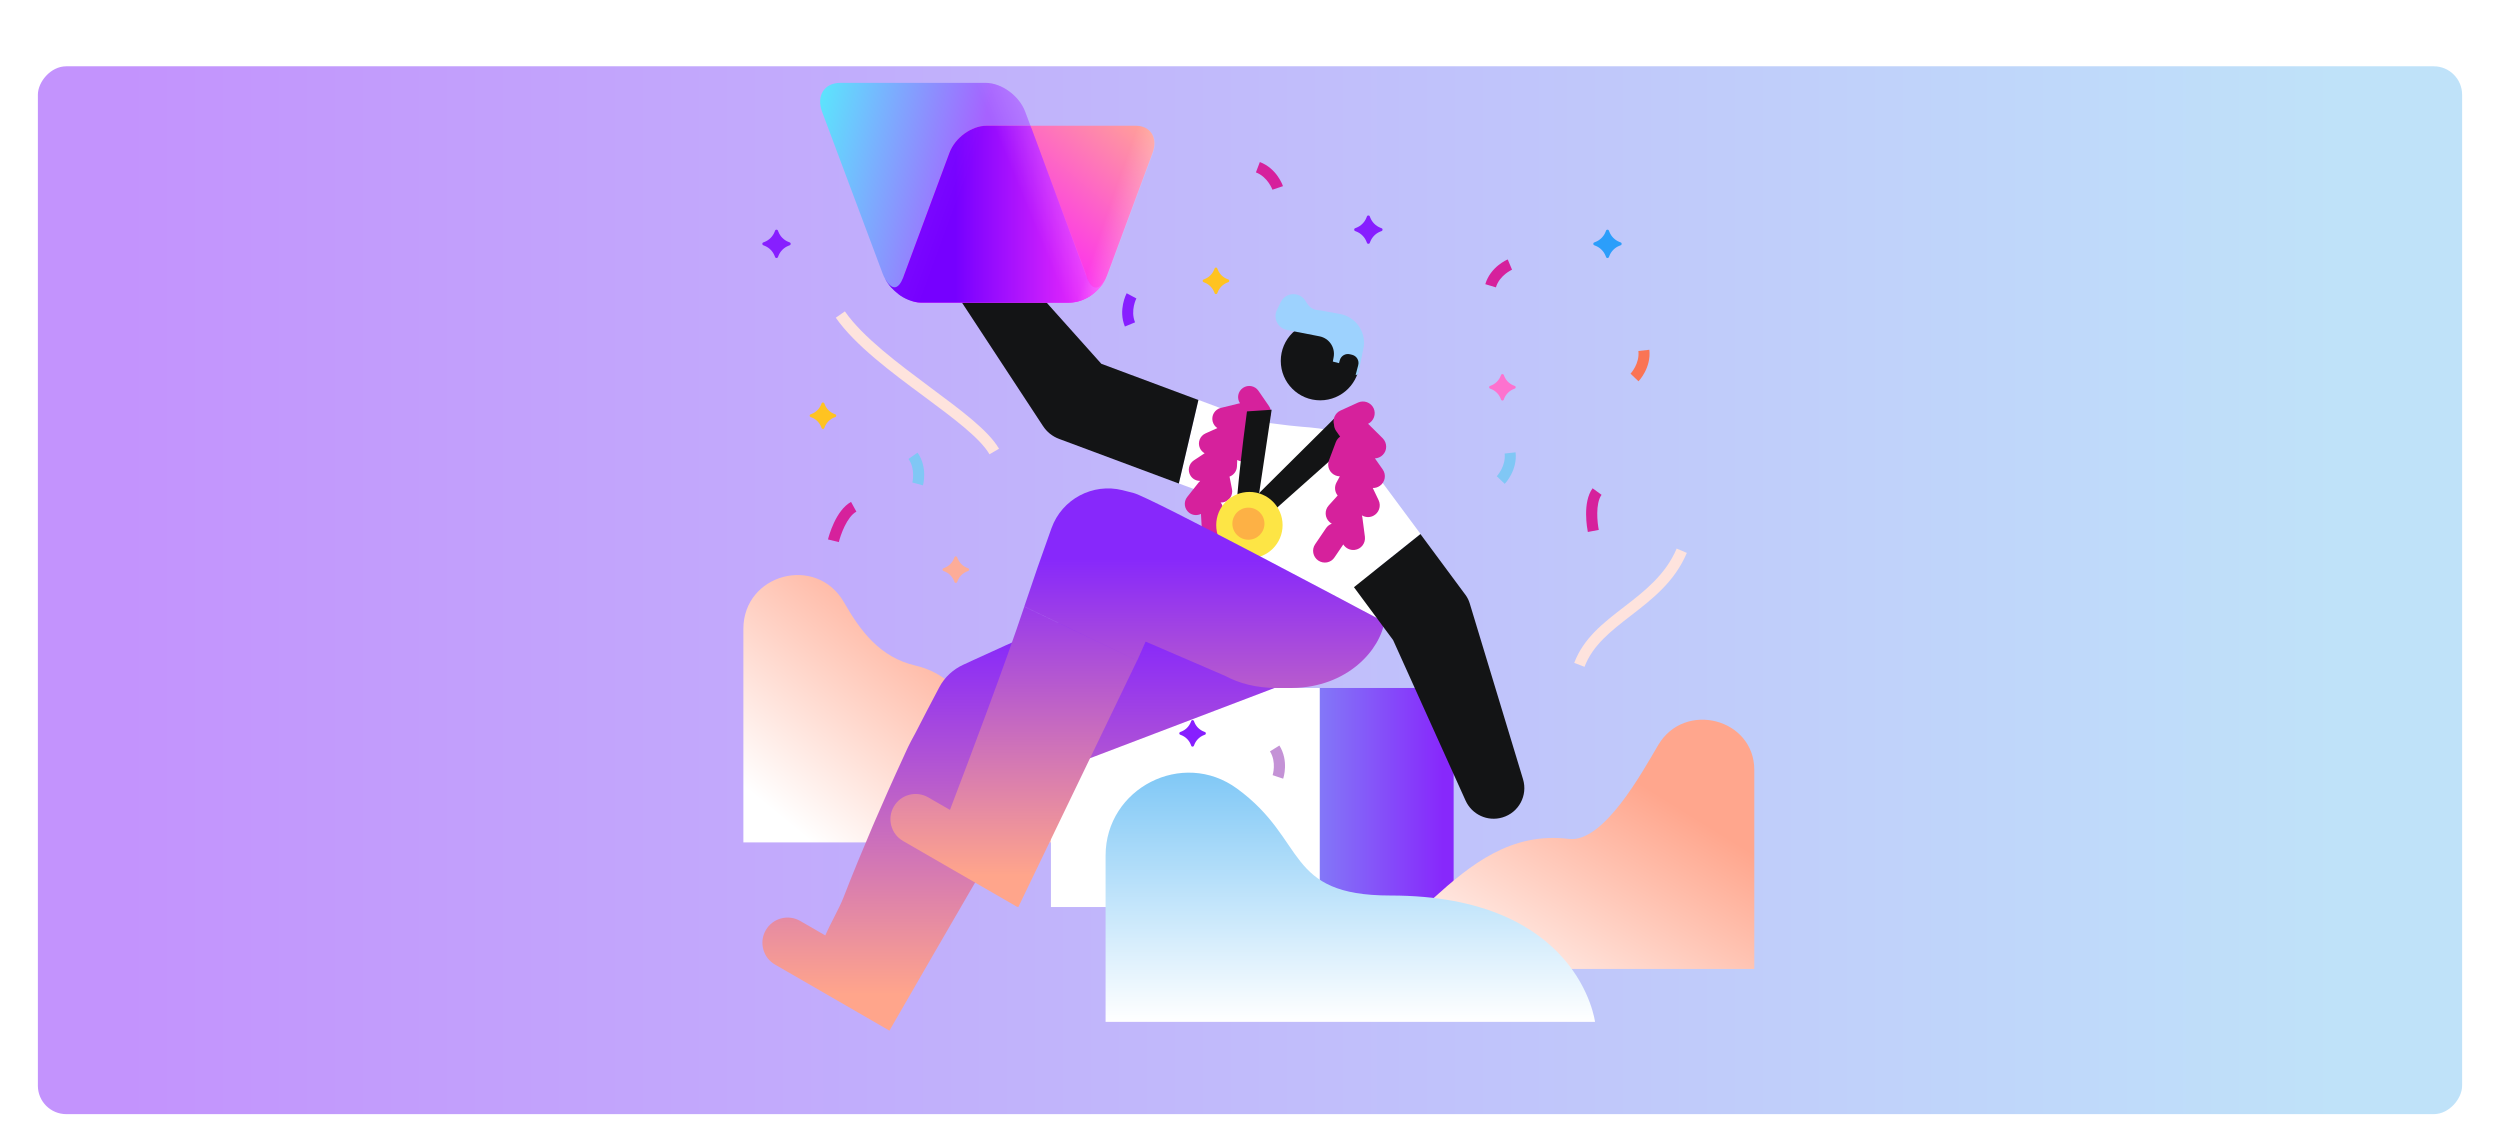 <svg width="1056" height="475" viewBox="0 0 1056 475" fill="none" xmlns="http://www.w3.org/2000/svg">
<g opacity="0.5" filter="url(#filter0_ddd)">
<rect width="1024" height="442.608" rx="12" transform="matrix(-1 0 0 1 1040 14)" fill="url(#paint0_linear)"/>
</g>
<path d="M466.671 355.833C423.222 355.833 424.587 289.895 386.76 281.162C371.641 277.669 363.453 266.534 356.466 254.361C344.84 234.165 314 242.353 314 265.66V355.833H466.671Z" fill="url(#paint1_linear)"/>
<path d="M614.014 290.601H500.457V383.128H614.014V290.601Z" fill="url(#paint2_linear)"/>
<path d="M557.469 290.601H443.913V383.129H557.469V290.601Z" fill="white"/>
<path fill-rule="evenodd" clip-rule="evenodd" d="M525.503 234.991L548.591 286.709L443.357 326.768L429.666 348.08L418.39 339.818L426.155 348.174L394.535 402.693L394.535 402.693L375.69 435.335L327.365 407.435C322.275 404.496 320.529 397.989 323.467 392.9C326.405 387.812 332.913 386.068 338.004 389.008L348.59 395.12C349.578 392.833 350.907 390.233 352.222 387.662C353.781 384.614 355.32 381.605 356.245 379.203C360.171 369.062 364.33 359.062 368.583 349.061C368.987 348.128 369.392 347.194 369.798 346.258L369.798 346.258C371.544 342.227 373.296 338.183 375.078 334.201L378.396 326.817L381.761 319.481C381.848 319.288 381.947 319.064 382.061 318.807C382.738 317.271 383.95 314.523 386.568 309.828C389.921 303.271 393.333 296.762 396.778 290.253C399.051 285.963 402.688 282.698 406.983 280.739L411.125 278.827C420.371 274.537 429.666 270.387 439.012 266.329C448.409 262.319 457.806 258.401 467.304 254.671C476.802 250.94 486.4 247.349 496.05 244.038L503.325 241.566L503.325 241.566C505.75 240.773 508.175 239.981 510.65 239.234L514.338 238.115L518.026 236.996L521.765 235.97L523.634 235.457L525.503 234.991Z" fill="url(#paint3_linear)"/>
<path d="M506.205 168.913L545.88 183.727C555.18 187.185 559.9 197.559 556.441 206.859C552.983 216.158 542.609 220.878 533.31 217.42L497.934 204.195L506.205 168.913Z" fill="white"/>
<path d="M497.934 204.242L448.539 185.83L447.418 185.409C444.473 184.334 442.137 182.371 440.548 179.941L403.397 123.35C399.471 117.368 401.107 109.284 407.135 105.359C412.603 101.76 419.753 102.835 423.958 107.555L469.101 158.025L461.11 152.136L506.205 168.96L497.934 204.242Z" fill="#131415"/>
<path d="M496.532 251.347C499.803 227.701 515.879 230.972 511.813 214.242C507.748 197.512 517.982 176.203 536.16 178.68C550.18 180.596 551.208 180.175 557.096 180.97C575.788 183.54 586.022 204.288 578.218 221.439C578.218 221.439 576.256 225.271 575.601 230.645C574.994 236.019 587.05 245.692 584.854 261.955L496.532 251.347Z" fill="white"/>
<path fill-rule="evenodd" clip-rule="evenodd" d="M523.781 170.336C522.314 168.207 522.899 165.308 525.016 163.852C527.149 162.386 530.083 162.919 531.55 165.052L535.994 171.497C537.41 173.496 536.993 176.196 535.18 177.736C534.708 178.425 534.049 178.997 533.239 179.364L530.642 180.526C531.039 181.379 531.189 182.362 531.016 183.365L529.594 191.054C529.149 193.588 526.705 195.277 524.127 194.832C523.579 194.736 523.069 194.547 522.61 194.282L522.482 197.099C522.381 199.046 521.09 200.688 519.353 201.318L520.393 206.611C520.926 209.189 519.237 211.678 516.704 212.167C516.331 212.238 515.959 212.264 515.595 212.249C516.189 212.988 516.563 213.911 516.615 214.923L517.059 222.745C517.193 225.368 515.193 227.59 512.615 227.724C509.992 227.901 507.77 225.901 507.637 223.279L507.284 217.071C505.703 217.859 503.737 217.724 502.259 216.567C500.214 214.967 499.858 211.989 501.458 209.944L506.303 203.811C506.504 203.554 506.727 203.323 506.968 203.12C505.397 203.158 503.845 202.419 502.925 201.01C501.503 198.832 502.081 195.943 504.259 194.477L508.842 191.452C507.986 190.974 507.269 190.231 506.837 189.276C505.77 186.921 506.837 184.12 509.237 183.054L514.219 180.825C513.252 180.193 512.513 179.202 512.215 177.987C511.592 175.453 513.148 172.92 515.682 172.297L523.282 170.431C523.448 170.39 523.615 170.358 523.781 170.336Z" fill="#D6219C"/>
<path d="M571.91 248.122L552.283 221.625C546.348 213.634 548.03 202.372 556.021 196.437C564.012 190.502 575.274 192.185 581.209 200.176L600.042 225.551L571.91 248.122Z" fill="white"/>
<path d="M530.599 209.522L564.012 176.343L573.078 184.521L537.609 216.064C534.618 211.859 530.599 209.522 530.599 209.522Z" fill="#131415"/>
<path d="M537.141 173.072L531.767 209.008C531.767 209.008 526.814 207.419 522.655 209.008C524.103 192.793 526.72 173.773 526.72 173.773L537.141 173.072Z" fill="#131415"/>
<path d="M527.748 235.832C519.991 235.832 513.729 229.57 513.729 221.813C513.729 214.055 519.991 207.793 527.748 207.793C535.506 207.793 541.768 214.055 541.768 221.813C541.768 229.57 535.506 235.832 527.748 235.832Z" fill="#FDE545"/>
<path d="M527.328 227.981C523.577 227.981 520.552 224.956 520.552 221.205C520.552 217.454 523.577 214.429 527.328 214.429C531.079 214.429 534.104 217.454 534.104 221.205C534.104 224.916 531.079 227.981 527.328 227.981Z" fill="#FDB145"/>
<path fill-rule="evenodd" clip-rule="evenodd" d="M444.146 223.121C440.174 234.103 436.342 245.131 432.65 256.207L480.363 279.011L483.911 271.006L517.428 285.456C523.313 288.617 530.543 290.601 539.244 290.601H545.786C569.152 290.367 583.171 274.478 584.9 262.001L582.824 261.716C575.084 257.587 485.796 210.004 478.867 208.26L474.101 207.045C461.624 203.961 448.586 210.737 444.146 223.121ZM429.764 383.129L429.832 382.93L430.127 383.158L480.316 279.011L432.65 256.253C424.836 279.83 409.507 320.483 401.264 342.105L392.078 336.802C386.987 333.862 380.479 335.606 377.541 340.694C374.603 345.783 376.349 352.29 381.44 355.229L429.764 383.129Z" fill="url(#paint4_linear)"/>
<path d="M599.995 225.598L618.407 250.459L618.968 251.206C619.809 252.328 620.417 253.59 620.79 254.805L643.315 329.107C645.418 335.977 641.539 343.22 634.67 345.276C628.361 347.192 621.725 344.061 619.061 338.173L587.097 267.375L589.481 271.768L571.91 248.029L599.995 225.598Z" fill="#131415"/>
<path fill-rule="evenodd" clip-rule="evenodd" d="M577.866 179.021C580.294 177.831 581.339 174.918 580.228 172.464C579.06 169.988 576.116 168.913 573.639 170.034L566.162 173.446C563.907 174.509 562.815 177.044 563.482 179.358C563.511 180.29 563.805 181.223 564.386 182.044L566.062 184.433C565.264 184.989 564.619 185.785 564.246 186.764L561.348 194.475C560.367 197.045 561.675 199.895 564.246 200.877C564.802 201.093 565.377 201.198 565.945 201.203L564.526 203.821C563.541 205.651 563.801 207.799 565.027 209.307L561.255 213.494C559.386 215.55 559.573 218.681 561.582 220.504C561.884 220.784 562.21 221.018 562.554 221.207C561.603 221.549 560.746 222.183 560.133 223.074L555.507 229.897C553.965 232.14 554.572 235.224 556.815 236.766C559.105 238.308 562.19 237.748 563.685 235.458L567.403 229.975C568.405 231.563 570.259 232.519 572.237 232.28C574.947 231.953 576.863 229.476 576.536 226.719L575.461 218.541C575.421 218.248 575.356 217.964 575.268 217.691C576.656 218.532 578.42 218.676 579.994 217.934C582.471 216.719 583.499 213.775 582.331 211.298L579.859 206.127C580.889 206.158 581.936 205.867 582.845 205.223C585.088 203.681 585.649 200.55 584.06 198.307L580.768 193.613C581.985 193.571 583.186 193.081 584.107 192.138C586.023 190.222 585.976 187.091 584.06 185.129L578.218 179.334C578.105 179.223 577.987 179.119 577.866 179.021Z" fill="#D6219C"/>
<ellipse cx="557.655" cy="152.444" rx="16.657" ry="16.657" fill="#131415"/>
<path fill-rule="evenodd" clip-rule="evenodd" d="M543.556 139.355L548.343 140.313L548.355 140.298L557.373 142.067C561.425 142.865 564.074 146.758 563.34 150.81L562.989 152.725L567.616 153.938L571.475 157.426C571.762 158.766 573.677 158.703 573.868 157.331L576.04 146.471C576.965 139.93 572.53 133.835 566.02 132.622L557.979 131.155C557.439 131.058 556.899 130.998 556.362 130.973L556.288 130.963C554.597 130.708 553.129 129.751 552.204 128.315L551.342 126.975C550.608 125.794 549.46 124.932 548.119 124.518C545.311 123.624 542.28 124.932 541.004 127.581L539.376 130.931C537.685 134.409 539.727 138.589 543.556 139.355Z" fill="#9DD2FE"/>
<path d="M568.095 161.5L563.755 160.351L565.925 152.183C566.435 150.268 568.382 149.151 570.296 149.662L571.19 149.885C573.104 150.396 574.221 152.342 573.71 154.257L572.466 158.979C571.955 160.862 570.009 162.011 568.095 161.5Z" fill="#131415"/>
<path d="M553.37 409.284C594.882 409.284 613.81 348.408 662.686 354.353C677.359 356.154 693.724 326.043 700.433 314.697C711.561 295.877 741.017 303.46 741.017 325.224V409.284H553.37Z" fill="url(#paint5_linear)"/>
<path d="M467 361.427V431.644H673.739C673.739 431.644 667.159 378.265 587.278 378.265C542.392 378.265 552.372 354.874 522.563 333.133C499.554 316.251 467 332.916 467 361.427Z" fill="url(#paint6_linear)"/>
<path d="M670.699 224.71C670.465 223.448 668.316 212.233 672.708 206.251L676.493 209.008C673.83 212.7 674.718 220.925 675.325 223.822L670.699 224.71Z" fill="#D6219C"/>
<path d="M349.737 227.857C350.044 226.619 352.957 215.589 359.481 212.005L361.734 216.113C357.705 218.297 354.995 226.126 354.326 228.984L349.737 227.857Z" fill="#D6219C"/>
<path d="M475.151 137.93C472.254 130.92 475.758 124.144 475.899 123.864L480.011 126.06L477.955 124.985L480.011 126.06C479.964 126.107 477.394 131.201 479.45 136.154L475.151 137.93Z" fill="#871FFF"/>
<path d="M389.863 205.028L385.376 203.766L387.619 204.421L385.376 203.813C385.376 203.766 386.825 198.252 383.741 193.859L387.573 191.196C391.919 197.364 389.956 204.701 389.863 205.028Z" fill="#80C7F5"/>
<path d="M635.604 204.382L632.239 201.157L633.922 202.793L632.239 201.157C632.286 201.111 636.165 196.952 635.557 191.578L640.184 191.063C641.025 198.634 635.838 204.148 635.604 204.382Z" fill="#80C7F5"/>
<path d="M692.101 161.062L688.737 157.838L690.419 159.473L688.737 157.838C688.784 157.791 692.662 153.632 692.055 148.258L696.681 147.744C697.522 155.314 692.335 160.828 692.101 161.062Z" fill="#FA7454"/>
<path d="M636.872 109.593L638.678 113.916L637.791 111.772L638.678 113.916C638.643 113.947 633.429 116.225 631.869 121.388L627.387 120.038C629.585 112.697 636.534 109.704 636.872 109.593Z" fill="#D6219C"/>
<path d="M541.917 78.635L537.479 80.135L539.68 79.4L537.479 80.135C537.451 80.098 535.543 74.737 530.5 72.821L532.16 68.444C539.33 71.149 541.831 78.29 541.917 78.635Z" fill="#D6219C"/>
<path d="M542.001 328.92L537.561 327.425L539.758 328.173L537.561 327.425C537.561 327.378 539.291 321.957 536.44 317.378L540.412 314.901C544.478 321.396 542.141 328.593 542.001 328.92Z" fill="#C492D6"/>
<path d="M348.18 170.35L348.367 170.818C349.068 172.64 350.563 174.136 352.386 174.837L352.853 175.024C353.367 175.211 353.367 175.958 352.853 176.145L352.386 176.332C350.563 177.033 349.068 178.528 348.367 180.351L348.18 180.818C347.993 181.332 347.246 181.332 347.059 180.818L346.872 180.351C346.171 178.528 344.675 177.033 342.853 176.332L342.386 176.145C341.871 175.958 341.871 175.211 342.386 175.024L342.853 174.837C344.675 174.136 346.171 172.64 346.872 170.818L347.059 170.35C347.246 169.883 347.946 169.883 348.18 170.35Z" fill="#FFC321"/>
<path d="M635.18 158.35L635.367 158.818C636.068 160.64 637.563 162.136 639.386 162.837L639.853 163.024C640.367 163.211 640.367 163.958 639.853 164.145L639.386 164.332C637.563 165.033 636.068 166.528 635.367 168.351L635.18 168.818C634.993 169.332 634.246 169.332 634.059 168.818L633.872 168.351C633.171 166.528 631.675 165.033 629.853 164.332L629.386 164.145C628.871 163.958 628.871 163.211 629.386 163.024L629.853 162.837C631.675 162.136 633.171 160.64 633.872 158.818L634.059 158.35C634.246 157.883 634.946 157.883 635.18 158.35Z" fill="#FD72CF"/>
<path d="M514.18 113.386L514.367 113.853C515.068 115.675 516.563 117.171 518.386 117.872L518.853 118.059C519.367 118.246 519.367 118.993 518.853 119.18L518.386 119.367C516.563 120.068 515.068 121.563 514.367 123.386L514.18 123.853C513.993 124.367 513.246 124.367 513.059 123.853L512.872 123.386C512.171 121.563 510.675 120.068 508.853 119.367L508.386 119.18C507.871 118.993 507.871 118.246 508.386 118.059L508.853 117.872C510.675 117.171 512.171 115.675 512.872 113.853L513.059 113.386C513.292 112.871 513.993 112.871 514.18 113.386Z" fill="#FFC321"/>
<path d="M404.296 235.376L404.483 235.844C405.184 237.666 406.68 239.161 408.502 239.862L408.97 240.049C409.484 240.236 409.484 240.984 408.97 241.171L408.502 241.358C406.68 242.059 405.184 243.554 404.483 245.377L404.296 245.844C404.109 246.358 403.362 246.358 403.175 245.844L402.988 245.377C402.287 243.554 400.792 242.059 398.969 241.358L398.502 241.171C397.988 240.984 397.988 240.236 398.502 240.049L398.969 239.862C400.792 239.161 402.287 237.666 402.988 235.844L403.175 235.376C403.362 234.862 404.109 234.862 404.296 235.376Z" fill="#FCAC98"/>
<path d="M504.301 304.538L504.488 305.005C505.189 306.828 506.684 308.323 508.507 309.024L508.974 309.211C509.488 309.398 509.488 310.146 508.974 310.333L508.507 310.519C506.684 311.22 505.189 312.716 504.488 314.538L504.301 315.006C504.114 315.52 503.366 315.52 503.179 315.006L502.992 314.538C502.291 312.716 500.796 311.22 498.973 310.519L498.506 310.333C497.992 310.146 497.992 309.398 498.506 309.211L498.973 309.024C500.796 308.323 502.291 306.828 502.992 305.005L503.179 304.538C503.366 304.024 504.114 304.024 504.301 304.538Z" fill="#871FFF"/>
<path d="M417.95 191.892C413.997 185.013 402.448 176.455 390.208 167.368C376.558 157.28 361.141 145.809 353.035 134.202L356.879 131.524C364.506 142.492 379.652 153.701 392.968 163.642C406.141 173.431 417.504 181.849 421.988 189.547L417.95 191.892Z" fill="#FEE3DD"/>
<path d="M669.297 281.675L664.951 279.993C668.923 269.525 677.241 263.123 686.026 256.347C694.625 249.711 703.504 242.841 708.224 231.719L712.523 233.542C707.336 245.785 697.943 253.029 688.877 260.038C680.606 266.44 672.802 272.422 669.297 281.675Z" fill="#FEE3DD"/>
<path d="M578.599 91.412L578.798 91.911C579.547 93.856 581.143 95.453 583.089 96.202L583.588 96.401C584.137 96.601 584.137 97.399 583.588 97.599L583.089 97.798C581.143 98.547 579.547 100.143 578.798 102.089L578.599 102.588C578.399 103.137 577.601 103.137 577.401 102.588L577.202 102.089C576.453 100.143 574.857 98.547 572.911 97.798L572.412 97.599C571.863 97.399 571.863 96.601 572.412 96.401L572.911 96.202C574.857 95.453 576.453 93.856 577.202 91.911L577.401 91.412C577.601 90.863 578.399 90.863 578.599 91.412Z" fill="#871FFF"/>
<path d="M679.599 97.412L679.798 97.911C680.547 99.856 682.143 101.453 684.089 102.202L684.588 102.401C685.137 102.601 685.137 103.399 684.588 103.599L684.089 103.798C682.143 104.547 680.547 106.143 679.798 108.089L679.599 108.588C679.399 109.137 678.601 109.137 678.401 108.588L678.202 108.089C677.453 106.143 675.857 104.547 673.911 103.798L673.412 103.599C672.863 103.399 672.863 102.601 673.412 102.401L673.911 102.202C675.857 101.453 677.453 99.856 678.202 97.911L678.401 97.412C678.601 96.863 679.399 96.863 679.599 97.412Z" fill="#2B9EFA"/>
<path d="M328.599 97.412L328.798 97.911C329.547 99.856 331.143 101.453 333.089 102.202L333.588 102.401C334.137 102.601 334.137 103.399 333.588 103.599L333.089 103.798C331.143 104.547 329.547 106.143 328.798 108.089L328.599 108.588C328.399 109.137 327.601 109.137 327.401 108.588L327.202 108.089C326.453 106.143 324.857 104.547 322.911 103.798L322.412 103.599C321.863 103.399 321.863 102.601 322.412 102.401L322.911 102.202C324.857 101.453 326.453 99.856 327.202 97.911L327.401 97.412C327.601 96.863 328.399 96.863 328.599 97.412Z" fill="#871FFF"/>
<path d="M450.982 127.826H389.573C382.841 127.826 375.357 122.367 372.86 115.635L347.243 47.191C344.747 40.459 348.178 35 354.913 35H416.319C423.051 35 430.535 40.459 433.032 47.191L458.649 115.635C461.148 122.367 457.716 127.826 450.982 127.826Z" fill="url(#paint7_linear)"/>
<path d="M479.699 53.113H416.695C410.403 53.113 403.409 58.214 401.074 64.505L381.811 116.431C379.477 122.722 382.685 127.823 388.979 127.823H451.982C458.273 127.823 465.269 122.722 467.603 116.431L486.865 64.505C489.199 58.214 485.99 53.113 479.699 53.113Z" fill="url(#paint8_linear)"/>
<path fill-rule="evenodd" clip-rule="evenodd" d="M389.172 127.825H451.061C451.442 127.817 451.812 127.791 452.17 127.749C452.191 127.752 452.214 127.753 452.237 127.753C455.843 127.753 459.639 125.821 461.383 124.403C463.919 122.342 465.423 120.87 467.05 117.834C464.135 122.931 461.117 122.674 458.935 116.674C458.84 116.412 458.734 116.194 458.62 116.017C458.577 115.89 458.532 115.763 458.485 115.635L435.801 54.484C435.628 54.021 435.433 53.564 435.216 53.114H416.694C410.403 53.114 403.408 58.215 401.074 64.506L381.811 116.432C381.719 116.679 381.636 116.924 381.562 117.168C379.361 122.633 376.73 122.701 373.835 117.691C375.515 120.794 377.068 122.298 379.687 124.403C381.487 125.851 385.405 127.825 389.129 127.825C389.143 127.825 389.158 127.825 389.172 127.825Z" fill="url(#paint9_linear)"/>
<g style="mix-blend-mode:hard-light" opacity="0.4">
<path style="mix-blend-mode:hard-light" opacity="0.4" fill-rule="evenodd" clip-rule="evenodd" d="M389.573 127.826H450.982C451.343 127.826 451.695 127.81 452.036 127.78C452.082 127.791 452.132 127.796 452.185 127.796C455.791 127.796 459.587 125.864 461.331 124.447C463.868 122.386 465.371 120.915 466.998 117.878C464.229 122.722 461.365 122.73 459.214 117.571C459.081 116.94 458.894 116.294 458.649 115.635L433.032 47.191C430.535 40.459 423.051 35 416.319 35H354.913C348.178 35 344.747 40.459 347.243 47.191L372.86 115.635C375.357 122.367 382.841 127.826 389.573 127.826Z" fill="url(#paint10_linear)"/>
</g>
<g style="mix-blend-mode:hard-light" opacity="0.15">
<path style="mix-blend-mode:hard-light" opacity="0.15" fill-rule="evenodd" clip-rule="evenodd" d="M416.775 53.19H479.778C486.07 53.19 489.28 58.291 486.945 64.582L467.682 116.508C465.348 122.8 458.354 127.9 452.063 127.9H389.259C389.243 127.902 389.226 127.902 389.209 127.902C389.143 127.902 389.077 127.902 389.011 127.9C388.158 127.896 387.363 127.799 386.631 127.618C383.791 127.02 381.152 125.594 379.767 124.48C377.148 122.374 375.595 120.871 373.916 117.768C376.81 122.778 379.441 122.71 381.641 117.245C381.716 117.001 381.8 116.755 381.891 116.508L401.154 64.582C403.489 58.291 410.483 53.19 416.775 53.19Z" fill="url(#paint11_linear)"/>
</g>
<path d="M479.84 53.19H416.837C410.545 53.19 403.551 58.291 401.217 64.582L381.953 116.508C379.619 122.8 382.827 127.9 389.121 127.9H452.124C458.416 127.9 465.41 122.8 467.745 116.508L487.008 64.582C489.342 58.291 486.131 53.19 479.84 53.19Z" fill="url(#paint12_linear)" fill-opacity="0.2"/>
<defs>
<filter id="filter0_ddd" x="0" y="0" width="1056" height="474.608" filterUnits="userSpaceOnUse" color-interpolation-filters="sRGB">
<feFlood flood-opacity="0" result="BackgroundImageFix"/>
<feColorMatrix in="SourceAlpha" type="matrix" values="0 0 0 0 0 0 0 0 0 0 0 0 0 0 0 0 0 0 127 0"/>
<feOffset dy="2"/>
<feGaussianBlur stdDeviation="8"/>
<feColorMatrix type="matrix" values="0 0 0 0 0.075 0 0 0 0 0.078 0 0 0 0 0.082 0 0 0 0.1 0"/>
<feBlend mode="normal" in2="BackgroundImageFix" result="effect1_dropShadow"/>
<feColorMatrix in="SourceAlpha" type="matrix" values="0 0 0 0 0 0 0 0 0 0 0 0 0 0 0 0 0 0 127 0"/>
<feOffset dy="8"/>
<feGaussianBlur stdDeviation="4"/>
<feColorMatrix type="matrix" values="0 0 0 0 0.075 0 0 0 0 0.078 0 0 0 0 0.082 0 0 0 0.05 0"/>
<feBlend mode="normal" in2="effect1_dropShadow" result="effect2_dropShadow"/>
<feColorMatrix in="SourceAlpha" type="matrix" values="0 0 0 0 0 0 0 0 0 0 0 0 0 0 0 0 0 0 127 0"/>
<feOffset dy="4"/>
<feGaussianBlur stdDeviation="2"/>
<feColorMatrix type="matrix" values="0 0 0 0 0.075 0 0 0 0 0.078 0 0 0 0 0.082 0 0 0 0.05 0"/>
<feBlend mode="normal" in2="effect2_dropShadow" result="effect3_dropShadow"/>
<feBlend mode="normal" in="SourceGraphic" in2="effect3_dropShadow" result="shape"/>
</filter>
<linearGradient id="paint0_linear" x1="49.717" y1="423.256" x2="984.174" y2="423.256" gradientUnits="userSpaceOnUse">
<stop stop-color="#7FC6F4"/>
<stop offset="1" stop-color="#8728FB"/>
</linearGradient>
<linearGradient id="paint1_linear" x1="416.934" y1="263.171" x2="341.839" y2="354.934" gradientUnits="userSpaceOnUse">
<stop stop-color="#FFA68D"/>
<stop offset="1" stop-color="white"/>
</linearGradient>
<linearGradient id="paint2_linear" x1="505.97" y1="379.083" x2="609.597" y2="379.083" gradientUnits="userSpaceOnUse">
<stop stop-color="#7FC6F4"/>
<stop offset="1" stop-color="#8728FB"/>
</linearGradient>
<linearGradient id="paint3_linear" x1="427.994" y1="268.461" x2="427.994" y2="420.249" gradientUnits="userSpaceOnUse">
<stop stop-color="#8728FB"/>
<stop offset="1" stop-color="#FFA58B"/>
</linearGradient>
<linearGradient id="paint4_linear" x1="480.166" y1="235.921" x2="480.166" y2="369.847" gradientUnits="userSpaceOnUse">
<stop stop-color="#8728FB"/>
<stop offset="1" stop-color="#FFA58B"/>
</linearGradient>
<linearGradient id="paint5_linear" x1="679.886" y1="322.901" x2="615.885" y2="426.011" gradientUnits="userSpaceOnUse">
<stop stop-color="#FFA68D"/>
<stop offset="1" stop-color="white"/>
</linearGradient>
<linearGradient id="paint6_linear" x1="570.37" y1="326.365" x2="570.37" y2="431.644" gradientUnits="userSpaceOnUse">
<stop stop-color="#80C8F6"/>
<stop offset="1" stop-color="white"/>
</linearGradient>
<linearGradient id="paint7_linear" x1="419.593" y1="35" x2="346.428" y2="18.629" gradientUnits="userSpaceOnUse">
<stop stop-color="#A662FF"/>
<stop offset="1" stop-color="#57EDFD"/>
</linearGradient>
<linearGradient id="paint8_linear" x1="440.814" y1="115.036" x2="491.544" y2="55.009" gradientUnits="userSpaceOnUse">
<stop stop-color="#FC27F6"/>
<stop offset="1" stop-color="#FFA694"/>
</linearGradient>
<linearGradient id="paint9_linear" x1="403.625" y1="53.191" x2="466.886" y2="53.191" gradientUnits="userSpaceOnUse">
<stop stop-color="#7600FF"/>
<stop offset="1" stop-color="#FB2FFB"/>
</linearGradient>
<linearGradient id="paint10_linear" x1="430.305" y1="36.819" x2="415.55" y2="42.882" gradientUnits="userSpaceOnUse">
<stop stop-color="white"/>
<stop offset="1" stop-color="white" stop-opacity="0"/>
</linearGradient>
<linearGradient id="paint11_linear" x1="405.041" y1="58.041" x2="413.473" y2="61.135" gradientUnits="userSpaceOnUse">
<stop stop-color="white"/>
<stop offset="1" stop-color="white" stop-opacity="0"/>
</linearGradient>
<linearGradient id="paint12_linear" x1="478.811" y1="91.995" x2="468.301" y2="88.357" gradientUnits="userSpaceOnUse">
<stop stop-color="white"/>
<stop offset="1" stop-color="white" stop-opacity="0"/>
</linearGradient>
</defs>
</svg>
